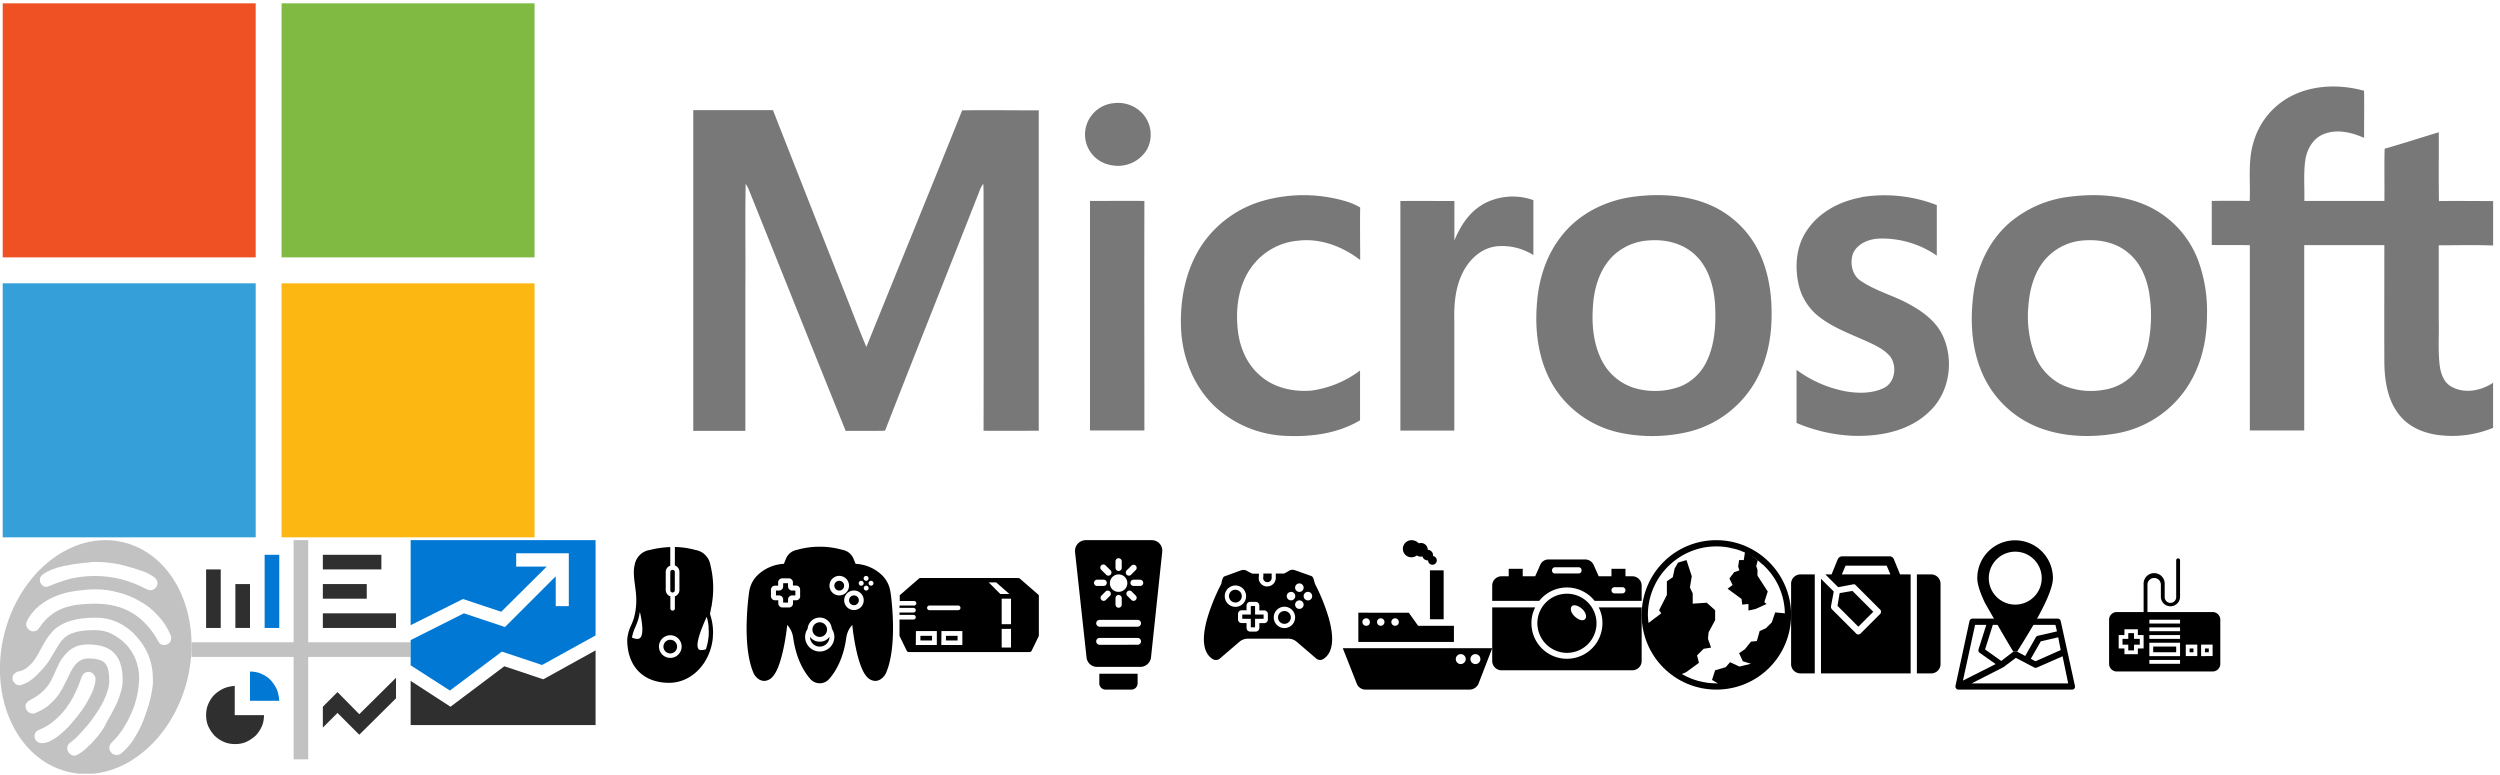 <?xml version="1.0" encoding="utf-8"?><svg width="803" height="249" viewBox="0 0 803 249" xmlns="http://www.w3.org/2000/svg" xmlns:xlink="http://www.w3.org/1999/xlink"><svg viewBox="0 0 70.4 70.4" width="70.4" height="70.4" id="Microsoft--graphs" x="61.5" y="173.5" xmlns="http://www.w3.org/2000/svg"><style>.ast56{fill:#2f2f2f}.ast57{fill:#0078d4}</style><switch><g><g id="acontent"><path class="ast56" d="M42.2 53.5v6.7l4.7-4.7 7 7 11.8-11.7v-6.6L53.9 55.9l-7-7.1z"/><path fill="#c2c2c2" d="M70.4 32.8H37.5V0h-4.7v32.8H0v4.7h32.8v32.9h4.7V37.5h32.9z"/><path class="ast56" d="M4.7 9.4h4.7v18.8H4.7zm37.5 4.7h14.1v4.7H42.2z"/><path class="ast57" d="M23.5 4.7h4.7v23.5h-4.7z"/><path class="ast56" d="M14.1 14.1h4.7v14.1h-4.7zm-3.7 33.5c-1.1.5-2.1 1.2-3 2-.9.9-1.5 1.9-2 3s-.7 2.4-.7 3.6c0 1.3.2 2.5.7 3.6.5 1.1 1.2 2.1 2 3 .9.9 1.9 1.5 3 2s2.4.7 3.6.7c1.3 0 2.5-.2 3.6-.7 1.1-.5 2.1-1.2 3-2 .9-.9 1.5-1.9 2-3s.7-2.3.7-3.6h-9.4v-9.4c-1.1.1-2.3.3-3.5.8z"/><path class="ast57" d="M27.4 47.9c-.5-1.1-1.2-2.1-2-3-.9-.9-1.9-1.5-3-2s-2.4-.7-3.6-.7v9.4h9.4c-.1-1.3-.3-2.5-.8-3.7z"/><path class="ast56" d="M42.2 4.7H61v4.7H42.2zm0 18.8h23.5v4.7H42.2z"/></g></g></switch></svg><svg viewBox="0 0 59.4 59.4" width="59.4" height="59.4" id="Microsoft--linegraph" x="131.9" y="173.5" xmlns="http://www.w3.org/2000/svg"><style/><switch><g><g id="bcontent"><path fill="#0078d4" d="M0 27.3l16.8-8.4L29.1 23 43.7 8.5h-9.8V4.2h16.9v17h-4.2v-9.6L30.3 27.9l-13.2-4.4L0 32.1v8.1l12.6 8.1 16.7-12.5 12.9 4.3 17.2-9.5V0H0z"/><path fill="#2f2f2f" d="M30.1 40.5l-17.3 13L0 45.2v14.2h59.4v-24l-16.8 9.3z"/></g></g></switch></svg><svg id="Microsoft--microsoft-logo" data-name="Layer 1" viewBox="0 0 803 173.5" width="803" height="173.5" xmlns="http://www.w3.org/2000/svg"><defs><style>.ccls-1{fill:#ef5125}.ccls-2{fill:#80ba42}.ccls-3{fill:#787878}.ccls-4{fill:#349fd9}.ccls-5{fill:#fcb713}</style></defs><path class="ccls-1" d="M.87 1.07h81.26v81.6H.87V1.07z"/><path class="ccls-2" d="M90.43 1.07h81.27v81.6H90.44V1.07z"/><path class="ccls-3" d="M733.73 32.16c7.49-4.9 17.17-5.35 25.61-3 .08 5 0 10.08 0 15.12-4-1.77-8.74-2.93-13-1.19-3.35 1.34-5.34 4.79-5.86 8.24-.63 4.37-.22 8.81-.33 13.21h25.72c.06-5.59-.07-11.18.07-16.77 5.83-1.66 11.59-3.53 17.39-5.29.05 7.37-.07 14.73.06 22.1 5.8-.08 11.6 0 17.4 0v14.28c-5.82-.24-11.65-.06-17.46-.08v24.72c.09 4.56-.25 9.15.28 13.7.33 2.68 1.3 5.65 3.8 7 4.19 2.36 9.51 1.33 13.37-1.26v14.48a34.37 34.37 0 01-16.07 2.47c-5.16-.38-10.5-2.27-13.86-6.38-3.89-4.65-4.89-10.95-5-16.84-.05-12.65 0-25.29 0-37.94h-25.73v59.54h-17.47V78.75c-4.07-.08-8.15 0-12.23-.06V64.55c4.06-.09 8.12-.06 12.18 0 .3-6.26-.65-12.7 1.21-18.81a24.08 24.08 0 019.92-13.58zM357.41 33.19a10.72 10.72 0 019.73 3.46 10.09 10.09 0 011.22 11.46 10.91 10.91 0 01-11.7 4.89 10 10 0 01-8.16-9.83 10.19 10.19 0 018.91-10zM222.71 35.37h25.56q11.94 30.43 23.94 60.84c2 5.07 3.94 10.2 6.07 15.24 10.23-25.35 20.62-50.64 30.77-76 8.2-.13 16.4 0 24.6 0v102.91c-5.91 0-11.82.05-17.73 0 .06-25.32 0-50.63 0-75.95 0-1.14 0-2.27-.11-3.41a12.15 12.15 0 00-.92 1.65c-10.16 25.91-20.51 51.75-30.61 77.68-4.21.15-8.42 0-12.64.08-10.48-25.91-20.82-51.88-31.25-77.81-.27-.54-.57-1.07-.88-1.57-.22 11.09 0 22.19-.1 33.28v46.08h-16.73V35.46zM405.78 64.46a48 48 0 0126.11.08 20.78 20.78 0 015 2.1c-.1 5.62 0 11.25 0 16.87-5.67-4.35-12.86-7.1-20.06-6.19a20.62 20.62 0 00-14.6 8.14c-4.4 5.76-5.42 13.4-4.66 20.43.57 5.51 2.84 11 7.1 14.67 4.44 4 10.65 5.36 16.45 4.91a33.39 33.39 0 0015.73-6.47v16c-7.19 4.29-15.8 5.4-24 5a35.5 35.5 0 01-22.85-9.63c-6.62-6.41-10.22-15.55-10.64-24.7-.43-9.51 1.5-19.43 6.95-27.38a35.37 35.37 0 0119.5-13.83zM597.78 63.34a46.31 46.31 0 0124.32 2.54V82.1a30.9 30.9 0 00-18.46-5.47c-3.29.13-6.9 1.52-8.4 4.66-1.19 3.1-.36 7.17 2.55 9 5 3.35 10.93 4.77 16.09 7.77 4.07 2.29 8 5.29 10.07 9.61 3.87 8.1 2.23 18.8-4.57 24.84-6.5 6.09-15.86 7.78-24.46 7.46a52.16 52.16 0 01-17.87-4.12v-17.06a38.41 38.41 0 0015.95 6.94c4 .66 8.38.69 12.13-1.12 3.58-1.79 4.22-6.9 2.09-10-2-2.41-4.91-3.74-7.67-5-5.18-2.34-10.62-4.29-15.17-7.8a18.18 18.18 0 01-6.56-10c-1.41-5.87-1-12.48 2.43-17.6 3.88-6 10.62-9.56 17.49-10.79zM476.2 65.66a19.79 19.79 0 0116.32-1.38v17.66a18.62 18.62 0 00-11.88-2.81c-5 .57-8.94 4.42-11 8.83-2.23 4.67-2.65 10-2.51 15.06v35.28H449.8V64.57c5.79-.07 11.57 0 17.35 0v12.67c1.88-4.59 4.68-9 9.08-11.56zM350.09 64.55c5.83 0 11.66-.08 17.49 0-.07 24.57 0 49.15 0 73.72H350.1V64.52zM565.38 81.75A31.2 31.2 0 00550 66.17c-7.82-3.58-16.72-4.06-25.16-3-8.86 1.12-17.48 5.31-23.1 12.4-5.14 6.33-7.64 14.47-8.12 22.54-.7 9.51.88 19.61 6.44 27.55A33.3 33.3 0 00520.39 139a50.42 50.42 0 0020.61 0 34 34 0 0020.17-12.51c4.79-6.1 7.19-13.79 7.73-21.47.52-7.87-.27-16.02-3.52-23.27zm-17 33.86a16.12 16.12 0 01-8.64 8.52 23.59 23.59 0 01-14.32.63 17.55 17.55 0 01-11-9.13c-2.83-5.67-3.25-12.23-2.67-18.46.53-5.66 2.5-11.48 6.79-15.39a18.32 18.32 0 0111.56-4.58c5.29-.35 10.91 1.15 14.71 5 4.06 4 5.63 9.82 6.06 15.37.32 6.08.07 12.43-2.47 18.04zM706.14 83.88A31.45 31.45 0 00691 66.73c-8-4.06-17.32-4.66-26.09-3.56a36.29 36.29 0 00-19.42 8.36c-6.59 5.7-10.45 14.08-11.59 22.66s-.72 17.6 2.76 25.62a32.63 32.63 0 0017.86 17.39c7.82 3.1 16.52 3.44 24.75 2.1a34.27 34.27 0 0021.61-12.68c5.57-7.07 8-16.21 8-25.12a47.34 47.34 0 00-2.74-17.62zm-15.85 25a23.2 23.2 0 01-4.55 10.83 16.41 16.41 0 01-10.27 5.54 23.06 23.06 0 01-12.57-1.37 17.81 17.81 0 01-9.27-9.74 35.15 35.15 0 01-2.09-16.07c.4-5.24 1.88-10.61 5.33-14.69a18 18 0 0112.83-6.18c5-.34 10.26.81 14.08 4.17 3.52 2.94 5.47 7.33 6.36 11.75a45.34 45.34 0 01.15 15.77z"/><path class="ccls-4" d="M.87 91h81.26v81.59H.87V91z"/><path class="ccls-5" d="M90.44 91h81.26v81.6H90.43V91.01z"/></svg><svg viewBox="0 0 61.5 75" width="61.5" height="75" id="Microsoft--thumbprint" y="173.5" xmlns="http://www.w3.org/2000/svg"><style/><switch><g><path d="M39.7.7C23.5-3.3 6.3 10 1.3 30.4c-4.9 20.3 4.2 40 20.5 44 16.2 4 33.4-9.3 38.4-29.7 4.9-20.4-4.2-40-20.5-44zM13.9 10.9c.7-.5 1.7-1 2.8-1.5 1.1-.4 2.4-.8 3.8-1.1 1.4-.3 2.7-.5 4-.7 1.3-.2 2.5-.3 3.6-.4 1.2-.2 2-.2 2.5-.2.6 0 2.6 0 3.9.2 1.2.1 2.6.3 4 .6 1.5.3 6.4 1.8 7.7 2.3 1.3.5 2.3 1.1 3.2 1.7.8.6 1.2 1.3 1.2 2 0 .6-.2 1.1-.7 1.6-.4.4-1 .7-1.6.7-.3 0-.7-.1-1.1-.3-2.7-1.4-5.4-2.5-8.1-3.2-2.7-.7-5.6-1.1-8.6-1.1-2.6 0-5.1.3-7.5.8-2.4.6-4.7 1.4-7.1 2.4-.2.1-.3.1-.5.2-.2 0-.3.1-.5.1-.6 0-1.1-.2-1.5-.7-.4-.4-.6-1-.6-1.6 0-.7.4-1.3 1.1-1.8zm3 53.2c-1.3.8-2.4 1.1-3.5 1.1-.6 0-1.1-.2-1.6-.6-.4-.4-.7-1-.7-1.6 0-.5.1-.9.4-1.3.3-.4.6-.6 1.1-.8 1.8-.7 3.4-1.7 4.8-2.9s2.7-2.5 3.8-4c1.1-1.5 2.1-3.1 2.9-4.8.8-1.7 1.5-3.4 2.1-5.2.2-.5.4-.9.8-1.2.4-.3.8-.5 1.4-.5.6 0 1.1.2 1.6.7.4.5.7 1 .7 1.6 0 .9-.3 2.1-.8 3.5s-1.3 2.8-2.2 4.4c-.9 1.5-2 3-3.2 4.5-1.2 1.5-2.4 2.9-3.7 4.1-1.4 1.3-2.6 2.3-3.9 3zm14.7-1.4c-1.1 1.4-2.2 2.6-3.3 3.6-1.1 1.1-2.2 1.9-3.2 2.5l-.6.3c-.2.1-.4.1-.6.1-.6 0-1.1-.2-1.6-.7-.4-.4-.7-1-.7-1.6 0-.8.3-1.4 1-1.9.8-.6 1.7-1.3 2.6-2.3.9-.9 1.8-2 2.8-3.1.9-1.1 1.8-2.3 2.7-3.6.9-1.3 1.6-2.5 2.3-3.8.6-1.3 1.2-2.5 1.5-3.7.4-1.2.6-2.3.6-3.4 0-1.3-.1-2.4-.3-3.3-.2-.9-.5-1.6-1-2.2-.5-.6-1.2-1-2.1-1.2-.9-.3-2-.4-3.4-.4-.9 0-1.7.2-2.4.6-.7.4-1.3.9-1.8 1.5s-1 1.4-1.4 2.2c-.4.9-.9 1.8-1.3 2.7-.5 1-1 1.9-1.5 2.9-.6 1-1.2 2-2 2.9-.8.9-1.7 1.8-2.7 2.6-1.1.8-2.3 1.5-3.8 2.1-.3.1-.6.2-.9.2-.6 0-1.1-.2-1.6-.7-.4-.4-.7-1-.7-1.6 0-.5.1-.9.4-1.2.3-.4.6-.6 1-.8 1.6-.8 3.1-1.8 4.3-3 1.3-1.2 2.3-2.7 3-4.3.6-1.3 1.2-2.7 1.8-3.9.6-1.3 1.3-2.4 2.2-3.4.8-1 1.8-1.8 3-2.4 1.2-.6 2.6-.9 4.4-.9 3.9 0 6.8 1 8.5 2.9 1.8 1.9 2.6 4.8 2.6 8.7 0 1.2-.2 2.5-.7 4-.4 1.5-1 3-1.8 4.5-.7 1.5-1.6 3.1-2.5 4.6-.7 1.7-1.7 3.1-2.8 4.5zm17.2-14.4c-.2 1.5-.6 3-1 4.5-.5 1.6-1 3.1-1.6 4.7-.6 1.6-1.3 3.1-2.1 4.5s-1.6 2.7-2.5 3.8c-.9 1.1-1.9 2.1-2.8 2.8-.2.1-.4.3-.7.3-.2.1-.5.1-.7.1-.6 0-1.1-.2-1.6-.7-.4-.4-.7-1-.7-1.6 0-.3.1-.7.2-.9.1-.3.3-.5.6-.8 1.3-1.3 2.5-2.7 3.6-4.4 1.1-1.7 2-3.4 2.8-5.3.8-1.8 1.4-3.7 1.8-5.7.4-1.9.6-3.8.6-5.6 0-1.9-.4-3.7-1.1-5.6-.7-1.8-1.7-3.4-3-4.8s-2.8-2.5-4.5-3.4c-1.7-.9-3.5-1.3-5.5-1.3-2.2 0-3.9.1-5.3.4-1.4.3-2.5.7-3.4 1.2-.9.5-1.6 1.2-2.2 1.9-.6.8-1.1 1.6-1.7 2.6-.6 1-1.2 2-1.9 3.2-.7 1.1-1.6 2.4-2.8 3.6-.9 1-1.9 2-2.9 2.8-1.1.9-2.3 1.5-3.6 1.9-.1 0-.2.1-.3.1h-.2c-.6 0-1.2-.2-1.6-.7-.5-.5-.7-1-.7-1.6 0-.5.2-1 .5-1.3.3-.3.7-.6 1.2-.8 1.3-.1 2.4-.8 3.3-1.5.9-.8 1.7-1.6 2.3-2.6.6-.9 1.2-1.9 1.7-2.9s1.1-2 1.7-3c.6-1 1.3-1.9 2.1-2.8.8-.9 1.8-1.7 3-2.3 1.2-.7 2.7-1.2 4.5-1.6 1.8-.4 3.9-.6 6.4-.6 1.7 0 3.4.2 5 .7 1.6.5 3.1 1.2 4.4 2.1 1.4.9 2.6 1.9 3.7 3.2 1.1 1.2 2.1 2.6 2.9 4 .8 1.5 1.4 3 1.8 4.6.4 1.6.6 3.3.6 5 .1 1 0 2.4-.3 3.8zM54.4 33c-.4.4-1 .7-1.6.7-.9 0-1.6-.4-2-1.3-2.2-4-5-7-8.3-9-3.3-2-7.3-3-11.9-3-1.9 0-3.7.1-5.4.3-1.7.2-3.3.6-4.8 1.1-1.5.6-2.9 1.3-4.2 2.4-1.3 1-2.5 2.3-3.6 4-.2.3-.5.6-.8.8-.3.2-.7.3-1.1.3-.6 0-1.1-.2-1.6-.7-.4-.4-.7-1-.7-1.6 0-.3.1-.7.3-1.1 1-2 2.4-3.6 4-4.9 1.6-1.3 3.4-2.3 5.4-3.1 2-.8 4-1.3 6.2-1.6 2.2-.3 4.3-.5 6.3-.5 2.5 0 5 .3 7.4 1 2.5.6 4.8 1.6 6.9 2.8 2.2 1.2 4.1 2.7 5.8 4.6 1.7 1.8 3.1 3.9 4.1 6.3.1.3.2.6.2.9 0 .6-.2 1.1-.6 1.6z" fill="#c2c2c2" id="dcontent"/></g></switch></svg><svg data-name="Layer 1" viewBox="0 0 48 48" width="48" height="48" id="gaming--mouse" x="191.3" y="173.5" xmlns="http://www.w3.org/2000/svg"><path d="M24 16a.73.73 0 101.45 0v-5.82a.73.73 0 00-1.45 0V16"/><path d="M24 32a2.19 2.19 0 102.18 2.19A2.19 2.19 0 0024 32" fill="currentColor"/><path d="M37.31 21.16a2.34 2.34 0 000-.26v-.16A30.66 30.66 0 0036.88 8 5.82 5.82 0 0032 3.14a25.75 25.75 0 00-6.53-.94v5.93a2.19 2.19 0 011.46 2V16a2.17 2.17 0 01-1.46 2.05v3.77a.73.73 0 11-1.45 0v-3.77A2.17 2.17 0 0122.53 16v-5.82a2.19 2.19 0 011.46-2V2.22a31.13 31.13 0 00-6.51.92A5.82 5.82 0 0012.55 8c-.49 1.93-.19 4.24.13 6.68.17 1.29.34 2.61.38 3.84a21.23 21.23 0 01-.74 6.48 21.76 21.76 0 01-.84 2.22A12.64 12.64 0 0010.17 32c0 8.53 5.15 13.82 13.45 13.82 5.84 0 10.87-4.09 13-9.92a15.64 15.64 0 00.49-1.51c.14-.51.25-1 .35-1.57a13.82 13.82 0 00.21-1.59c0-.54.07-1.08.07-1.63a18.3 18.3 0 00-1-5.88l.46-2.42zM14.46 31.23c-.49.65-1.41.64-2.77.07a14.16 14.16 0 011.14-3.52 21.88 21.88 0 00.89-2.38c.13-.49.25-1 .35-1.49 0-.13 0-.26.08-.4l.09-.47c.71 3.18 1.23 6.86.22 8.19zM24 37.82a3.64 3.64 0 113.64-3.63A3.64 3.64 0 0124 37.82zm12.3-6.88c0 .17 0 .34-.06.52s-.07.62-.13.93-.09.45-.14.67-.1.48-.16.72-.15.53-.23.79-.1.33-.16.49a5.31 5.31 0 01-1.42.25c-.68 0-.92-.25-1-.44-1-1.59 1.11-6.76 2.69-10.26 0 .12.07.23.1.35s.1.34.14.52.12.53.17.8l.09.51c0 .29.08.59.11.89v.44c0 .44.05.89.05 1.34s0 1-.06 1.48z"/></svg><svg data-name="Layer 1" viewBox="0 0 48 48" width="48" height="48" id="gaming--n64" x="239.3" y="173.5" xmlns="http://www.w3.org/2000/svg"><path d="M35 17.75a1.57 1.57 0 101.56 1.57A1.57 1.57 0 0035 17.75M26.81 31.44l-.13.12a5 5 0 01-.43.35l-.08.07a6 6 0 01-.56.3l-.15.07a4.44 4.44 0 01-.62.19h-.13a3.64 3.64 0 01-1.42 0h-.13a4.44 4.44 0 01-.62-.19l-.15-.07a6 6 0 01-.56-.3l-.08-.07a5 5 0 01-.43-.35l-.13-.12c-.11-.12-.22-.25-.32-.38a3.13 3.13 0 006.26 0c-.1.13-.21.26-.32.38"/><path d="M21.65 28.73a2.35 2.35 0 004.7 0 2.35 2.35 0 00-4.7 0" fill="currentColor"/><path d="M30.27 13.05a1.57 1.57 0 101.56 1.57 1.57 1.57 0 00-1.56-1.57"/><path d="M46.7 16.79v-.13c0-.24-.07-.48-.12-.73a9.3 9.3 0 00-2.66-4.76 13.22 13.22 0 00-8.41-3.57L34.86 6a4.65 4.65 0 00-3.17-2.8l-.81-.2a26.84 26.84 0 00-13.76 0l-.81.2A4.65 4.65 0 0013.14 6l-.65 1.6a13.22 13.22 0 00-8.38 3.57 9.3 9.3 0 00-2.66 4.76 4.69 4.69 0 00-.1.62l-.05.24c0 .15-2.46 16.37 1.31 25.59a4.76 4.76 0 001.43 2 3.39 3.39 0 002.13.83A3.66 3.66 0 008.73 44c3.33-3.28 4.68-15.51 4.74-16l.07-.78a8.58 8.58 0 01.86 1.11 7.8 7.8 0 011.08 3.09c1 6.92 3.57 11 5.56 13.24a4 4 0 005.92 0c2-2.22 4.57-6.32 5.56-13.24a7.8 7.8 0 011.08-3.09 7.9 7.9 0 01.86-1.1l.07.78c.06.52 1.41 12.75 4.74 16a3.66 3.66 0 002.56 1.2 3.33 3.33 0 002.17-.87 4.76 4.76 0 001.43-2c3.77-9.22 1.34-25.44 1.31-25.59zm-7.82-5.31a.79.79 0 11-.78.79.79.79 0 01.78-.79zm-1.56 1.57a.79.79 0 11-.79.78.78.78 0 01.79-.78zM17.73 18a1.31 1.31 0 01-1.31 1.31h-1v1a1.31 1.31 0 01-1.31 1.31H12a1.31 1.31 0 01-1.31-1.31v-1h-1A1.31 1.31 0 018.33 18v-2.07a1.31 1.31 0 011.31-1.31h1v-1A1.31 1.31 0 0112 12.27h2.08a1.3 1.3 0 011.31 1.31v1h1a1.3 1.3 0 011.31 1.31V18zM24 35.77a4.71 4.71 0 01-4.7-4.7 4.64 4.64 0 01.81-2.59 3.9 3.9 0 017.78 0 4.64 4.64 0 01.81 2.59 4.71 4.71 0 01-4.7 4.7zm3.13-21.15a3.14 3.14 0 113.14 3.13 3.15 3.15 0 01-3.14-3.13zM35 22.45a3.14 3.14 0 113.13-3.13A3.14 3.14 0 0135 22.45zm3.91-6.27a.78.78 0 11.79-.78.78.78 0 01-.79.78zm1.57-1.56a.79.79 0 11.78-.79.78.78 0 01-.78.79z"/><path d="M13.82 14.88v-1.05h-1.57v1.05a1.31 1.31 0 01-1.31 1.3h-1v1.57h1a1.31 1.31 0 011.31 1.31v1h1.57v-1a1.31 1.31 0 011.3-1.31h1.05v-1.57h-1.05a1.3 1.3 0 01-1.3-1.3"/></svg><svg data-name="Layer 1" viewBox="0 0 48 48" width="48" height="48" id="gaming--ogn" x="287.3" y="173.5" xmlns="http://www.w3.org/2000/svg"><path d="M8.34 30.73h3.73v1.49H8.34zM16.54 30.73h3.73v1.49h-3.73z" fill="currentColor"/><path d="M46.37 18a1.18 1.18 0 000-.2.3.3 0 000-.08.54.54 0 00-.1-.16l-6-5.22a.78.78 0 00-.49-.18H8.34a.78.78 0 00-.49.18l-6 5.22H1.8a.54.54 0 00-.1.16.3.3 0 000 .08 1.18 1.18 0 000 .2v1.54h4.4a.75.75 0 110 1.46H1.62v.75H6.1a.75.75 0 01.75.74.76.76 0 01-.75.75H1.62V24H6.1a.76.76 0 01.75.75.75.75 0 01-.75.74H1.62v5.1a.72.72 0 00.08.32l2.24 4.61a.75.75 0 00.67.42h38.78a.75.75 0 00.67-.42l2.24-4.61a.72.72 0 00.08-.32V18.05 18zm-35 3h9a.75.75 0 110 1.49h-9.05a.75.75 0 110-1.49zM6.9 29.2h6.71v4.48H6.85zm8.2 0h6.71v4.48h-6.76zm15.18-15.63h2.39l4.26 3.73H34l-3.72-3.73zm4.16 14.92h3v6h-3zm0-9.7h3V27h-3z"/></svg><svg data-name="Layer 1" viewBox="0 0 48 48" width="48" height="48" id="gaming--ogn-controller" x="671.3" y="173.5" xmlns="http://www.w3.org/2000/svg"><path d="M32 34.79h1.24V36H32zM14.15 29.86H12.3v1.85h-1.85v1.85h1.85v1.84h1.85v-1.84H16v-1.85h-1.85v-1.85"/><path d="M20.31 34.17h7.38V36h-7.38z" fill="currentColor"/><path d="M39.4 23.09H18.46v-8.93a2.16 2.16 0 014.31 0v4a3.08 3.08 0 106.16 0V6.46a.62.62 0 00-1.24 0v11.7a1.85 1.85 0 11-3.69 0v-4a3.39 3.39 0 10-6.77 0v8.93H8.6a2.46 2.46 0 00-2.46 2.45v14.18a2.46 2.46 0 002.46 2.46h30.8a2.46 2.46 0 002.46-2.46V25.54a2.46 2.46 0 00-2.46-2.45zm-22.17 11.7h-1.85v1.85h-4.31v-1.85H9.22v-4.31h1.85v-1.85h4.31v1.85h1.85v4.31zm1.84 3.69h9.86v1.23h-9.86zm0-5.54h9.86v4.31h-9.86zm0-2.46h9.86v1.23h-9.86zm0-2.46h9.86v1.23h-9.86zm0-2.47h9.86v1.23h-9.86zm11.7 8h3.7v3.69h-3.7zm4.93 0h3.69v3.69H35.7z"/><path d="M36.93 34.79h1.23V36h-1.23z"/></svg><svg data-name="Layer 1" viewBox="0 0 48 48" width="48" height="48" id="gaming--xbox" x="383.3" y="173.5" xmlns="http://www.w3.org/2000/svg"><path d="M43.6 25.37A61.7 61.7 0 0039.05 14c0-.08-.1-.36-.15-.57-.28-1.09-.46-1.71-1-1.9l-5.25-1.88a2.23 2.23 0 00-2 .23 11.7 11.7 0 01-1.51.84h-2.66v.93a3.42 3.42 0 010 .46 2.73 2.73 0 01-2.74 2.74 3.88 3.88 0 01-.48 0 2.76 2.76 0 01-2.2-2.12 2.72 2.72 0 010-1.1v-.87H19a13.09 13.09 0 01-1.67-.83 2.25 2.25 0 00-2-.24l-5.26 1.91c-.53.19-.71.81-1 1.9A5.17 5.17 0 019 14a62.86 62.86 0 00-4.6 11.37C2.59 32 3.21 36.3 6.24 38.22A2 2 0 008.55 38l6.25-5.36a4.21 4.21 0 012.73-1h12.94a4.21 4.21 0 012.73 1L39.45 38a2 2 0 001.29.48 2 2 0 001-.29c3-1.92 3.65-6.25 1.84-12.85zM10.09 18a3.43 3.43 0 113.43 3.42A3.44 3.44 0 0110.09 18zm13.85 7.49a1.17 1.17 0 01-1.18 1.17H21.2v1.54a1.18 1.18 0 01-1.2 1.17h-1.74a1.17 1.17 0 01-1.17-1.17v-1.57h-1.57a1.17 1.17 0 01-1.17-1.17V23.7a1.17 1.17 0 011.17-1.18h1.57V21a1.17 1.17 0 011.17-1.18H20A1.18 1.18 0 0121.2 21v1.56h1.56a1.18 1.18 0 011.18 1.18v1.76zm10.12-11.6a1.37 1.37 0 11-1.37 1.37 1.37 1.37 0 011.37-1.37zm-2.74 2.71A1.37 1.37 0 1130 18a1.37 1.37 0 011.37-1.37zm-2.05 11.64a3.43 3.43 0 113.42-3.42 3.43 3.43 0 01-3.42 3.42zm4.79-6.16a1.37 1.37 0 111.37-1.37 1.37 1.37 0 01-1.37 1.37zm2.74-2.74A1.37 1.37 0 1138.17 18a1.37 1.37 0 01-1.37 1.37z"/><path d="M13.52 15.91A2.06 2.06 0 1015.57 18a2.06 2.06 0 00-2.05-2.06M19.83 21.15h-1.37v2.74h-2.74v1.37h2.74V28h1.37v-2.74h2.74v-1.37h-2.74v-2.74M22.45 11.82a1.47 1.47 0 000 .59 1.37 1.37 0 002.71-.3 1.15 1.15 0 000-.26v-1.13h-2.68a8.61 8.61 0 010 1.1"/><path d="M29.27 22.76a2.06 2.06 0 102.05 2.06 2.06 2.06 0 00-2.05-2.06" fill="currentColor"/></svg><svg data-name="Layer 1" viewBox="0 0 48 48" width="48" height="48" id="travel--boat" x="431.3" y="173.5" xmlns="http://www.w3.org/2000/svg"><path d="M35.7 27.5H24.2l-3-4.2H5v9.4h30.7zm-28.2 0a1.2 1.2 0 010-2.4 1.16 1.16 0 011.2 1.2 1.1 1.1 0 01-1.2 1.2zm4.7 0a1.2 1.2 0 111.2-1.2 1.22 1.22 0 01-1.2 1.2zm4.6 0a1.2 1.2 0 111.2-1.2 1.16 1.16 0 01-1.2 1.2z" fill="currentColor"/><path d="M28 9.7h4.4v15.7H28zM22.1 5.5a2.72 2.72 0 001.7-.6 2 2 0 001.3.4.9.9 0 00.5-.1 1.71 1.71 0 001.7 1.3h.1a1.4 1.4 0 102.8 0A1.4 1.4 0 0029 5.1v-.3a1.75 1.75 0 00-1.7-1.7A2.22 2.22 0 0025.1.9c-.3 0-.5.1-.7.1a3.29 3.29 0 00-2.3-1 2.8 2.8 0 00-2.8 2.8 2.71 2.71 0 002.8 2.7zM0 34.7l4.5 11.4A3 3 0 007.3 48h33.5a3.17 3.17 0 002.8-1.9L48 34.7zm37.9 5.1a1.6 1.6 0 111.6-1.6 1.64 1.64 0 01-1.6 1.6zm4.7 0a1.6 1.6 0 111.6-1.6 1.58 1.58 0 01-1.6 1.6z"/></svg><svg data-name="Layer 1" viewBox="0 0 48 48" width="48" height="48" id="travel--camera" x="479.3" y="173.5" xmlns="http://www.w3.org/2000/svg"><path d="M24 36.2a9.5 9.5 0 10-9.5-9.5 9.56 9.56 0 009.5 9.5zm1.6-15c.6-.6 2.1-.2 3.3.9s1.6 2.6.9 3.3-2.1.2-3.3-.9-1.6-2.6-.9-3.3z" fill="currentColor"/><path d="M35.4 26.7a11.4 11.4 0 01-22.8 0 11 11 0 011.2-5.1H0v17.2a3 3 0 003 3h42a3 3 0 003-3V21.6H34.2a10.67 10.67 0 011.2 5.1zM45 11.6h-2.2V9.2h-4.5v2.4h-4.1L32.6 8a3 3 0 00-2.7-1.8H18.1A2.84 2.84 0 0015.4 8l-1.6 3.6h-4V9.2H5.3v2.4H3a3 3 0 00-3 3v4.9h15.1a11.36 11.36 0 0117.8 0H48v-4.9a3 3 0 00-3-3zM20.2 8.7h7.5a.94.94 0 011 1 .94.94 0 01-1 1h-7.5a.94.94 0 01-1-1 1 1 0 011-1zm21.6 8.4h-2.5a1 1 0 110-2h2.5a1 1 0 010 2z"/></svg><svg viewBox="0 0 48 48" width="48" height="48" id="travel--earth" x="527.3" y="173.5" xmlns="http://www.w3.org/2000/svg"><path d="M32.8 6.4h-1.5L31 8.5l.4 1.2-1.7.6-1.5 2 1 2.1-1.6 1.2 4.5 3.3.2 1.8 2-.2v2.1l2.3-.5 3.5-1.6-.7-.6 1.1-3.4-3.3-5.1V9.5l-.4-1.2.5-1.8c-1.8-1.4-3.2-2.4-4.1-2.7l-.4 2.6z" fill="currentColor"/><path d="M37.3 6.5c.6.5 1.2.9 1.5 1.3-.5-.5-1-.9-1.5-1.3zM39.1 8l.2.2-.2-.2z"/><path d="M24 0C10.7 0 0 10.7 0 24s10.7 24 24 24 24-10.7 24-24C48 10.8 37.2 0 24 0zm17.8 26.4l-1.9 1.9-2 .9-.9 3.2-1.9.2-1.9 2.4-1.9 1.3 1.2 2.6 2.6.8-3.7.9-3-1.4-1.4 1.6-3.4 1-1 3.1 1.9 1.1h-.4c-3.9 0-7.8-1-11.2-3l1.4-.6 4.1-3-.6-2.4 2.1-2.1 2.4-.4-1-2.8.2-2.1 2.1-3.9v-3.2l-2.7-2.4-4.5.3v-3.3l-.9-1.9.6-3.6-1.7-5.2-2.7.8-1.1 1.9-.6 2.8-1.9 1.3v4.4l-2.5 4.9.7 1-4.1 3.1c-.1-.9-.2-1.7-.2-2.6C2 11.9 11.9 2 24 2c1.8 0 3.6.2 5.4.7h.1c3.1.7 6 2.4 7.8 3.8.5.4 1 .8 1.5 1.3.1 0 .2.1.3.2l.2.2.2.2c4.1 4 6.4 9.4 6.5 15.1l-3.1-.3-1.1 3.2zM39.5 8.4l-.2-.2.2.2z"/><path d="M38.8 7.8c.1 0 .2.1.3.2-.1-.1-.2-.2-.3-.2z"/></svg><svg data-name="Layer 1" viewBox="0 0 48 48" width="48" height="48" id="travel--luggage" x="575.3" y="173.5" xmlns="http://www.w3.org/2000/svg"><path d="M33 6.1a1.42 1.42 0 00-1.4-.9H16.4a1.57 1.57 0 00-1.4.9L13 11h-2l4.1 4.1 4.8-.9a.81.81 0 01.9.3l7.8 7.8a1 1 0 010 1.4L22.3 30a1 1 0 01-1.4 0l-7.8-7.8a1.4 1.4 0 01-.3-.9l.9-4.8-4.1-4.1v30.4h28.8V11H35zM16.3 11l1.2-2.8h13.2l1.2 2.8zM45 11h-4.6v31.8H45a3 3 0 003-3V14a3 3 0 00-3-3zM0 14v25.8a3 3 0 003 3h4.6V11H3a3 3 0 00-3 3z"/><path fill="currentColor" d="M26.4 23l-6.7-6.7-4.1.7-.7 4.1 6.7 6.7 4.8-4.8z"/></svg><svg data-name="Layer 1" viewBox="0 0 48 48" width="48" height="48" id="travel--map" x="623.3" y="173.5" xmlns="http://www.w3.org/2000/svg"><path d="M38.6 26a1 1 0 00-1-.8H10.3a1 1 0 00-1 .8L4.8 46.8a1 1 0 001 1.2h36.4a.94.94 0 001-1c0-.2-4.6-21-4.6-21zm-.8 5.2l.8 4.1-8.1 3.6-1.5-.8 3.2-5.6zm-20.3-4h19.4l.5 2.1-6.1 1.4a1.16 1.16 0 00-.7.5l-3.4 6-2.6-1.4h-1.2l-3.9 3-5.2-3.7 2.5-7.9zm-6.4 0h3.6l-2.5 7.9a1 1 0 00.4 1.1l5.1 3.6-10.5 5.3zM10 46l10-5.1a.35.35 0 01.2-.1l4-3 5.9 3.1a1 1 0 00.9 0l8.2-3.6L41 46z"/><path d="M24.6 35.8s3.54-5.53 6.4-10.6c2.7-4.8 5.1-10 5.1-13a12.15 12.15 0 10-24.3 0c0 2 1 4.91 2.53 8.06.53.92 7.51 13.2 9.07 15.54zm-9.1-23.6a8.5 8.5 0 118.5 8.5 8.49 8.49 0 01-8.5-8.5z" fill="currentColor"/></svg><svg data-name="Layer 1" viewBox="0 0 48 48" width="48" height="48" id="travel--sunscreen" x="335.3" y="173.5" xmlns="http://www.w3.org/2000/svg"><path d="M17.8 46a2 2 0 002 2h8.3a2 2 0 002-2v-3.1H17.8z" fill="currentColor"/><path d="M34.6 0H13.4A3.47 3.47 0 0010 3.8l3.7 33.9a3.37 3.37 0 003.4 3H31a3.45 3.45 0 003.4-3L38 3.8A3.36 3.36 0 0034.6 0zM24 11a2.8 2.8 0 010 5.6 2.73 2.73 0 01-2.8-2.8A2.8 2.8 0 0124 11zm6.1 22.6H17.9a1.1 1.1 0 110-2.2h12.2a1.1 1.1 0 010 2.2zm0-5.8H17.9a1.1 1.1 0 110-2.2h12.2a1.1 1.1 0 010 2.2zM23 6.8a1 1 0 012 0v2.1a1 1 0 01-2 0zm2 11.8v2.1a1 1 0 11-2 0v-2.1a1 1 0 012 0zm-8.9-4.9a1 1 0 011-1h2.1a1 1 0 010 2h-2.1a.94.94 0 01-1-1zm14.8 1h-2.1a1 1 0 010-2h2.1a1 1 0 011 1 .94.94 0 01-1 1zm-2.7-6.6a1 1 0 011.4 1.4L28.1 11a1 1 0 11-1.4-1.4zm-6.9 9.7l-1.5 1.5a1 1 0 01-1.4-1.4l1.5-1.5a1 1 0 011.4 1.4zm-2.9-9.7a1 1 0 011.4 0l1.5 1.5a1 1 0 11-1.4 1.4l-1.5-1.5a1 1 0 010-1.4zm9.8 11.2l-1.5-1.5a1 1 0 011.4-1.4l1.5 1.5a1 1 0 01-1.4 1.4z"/></svg></svg>